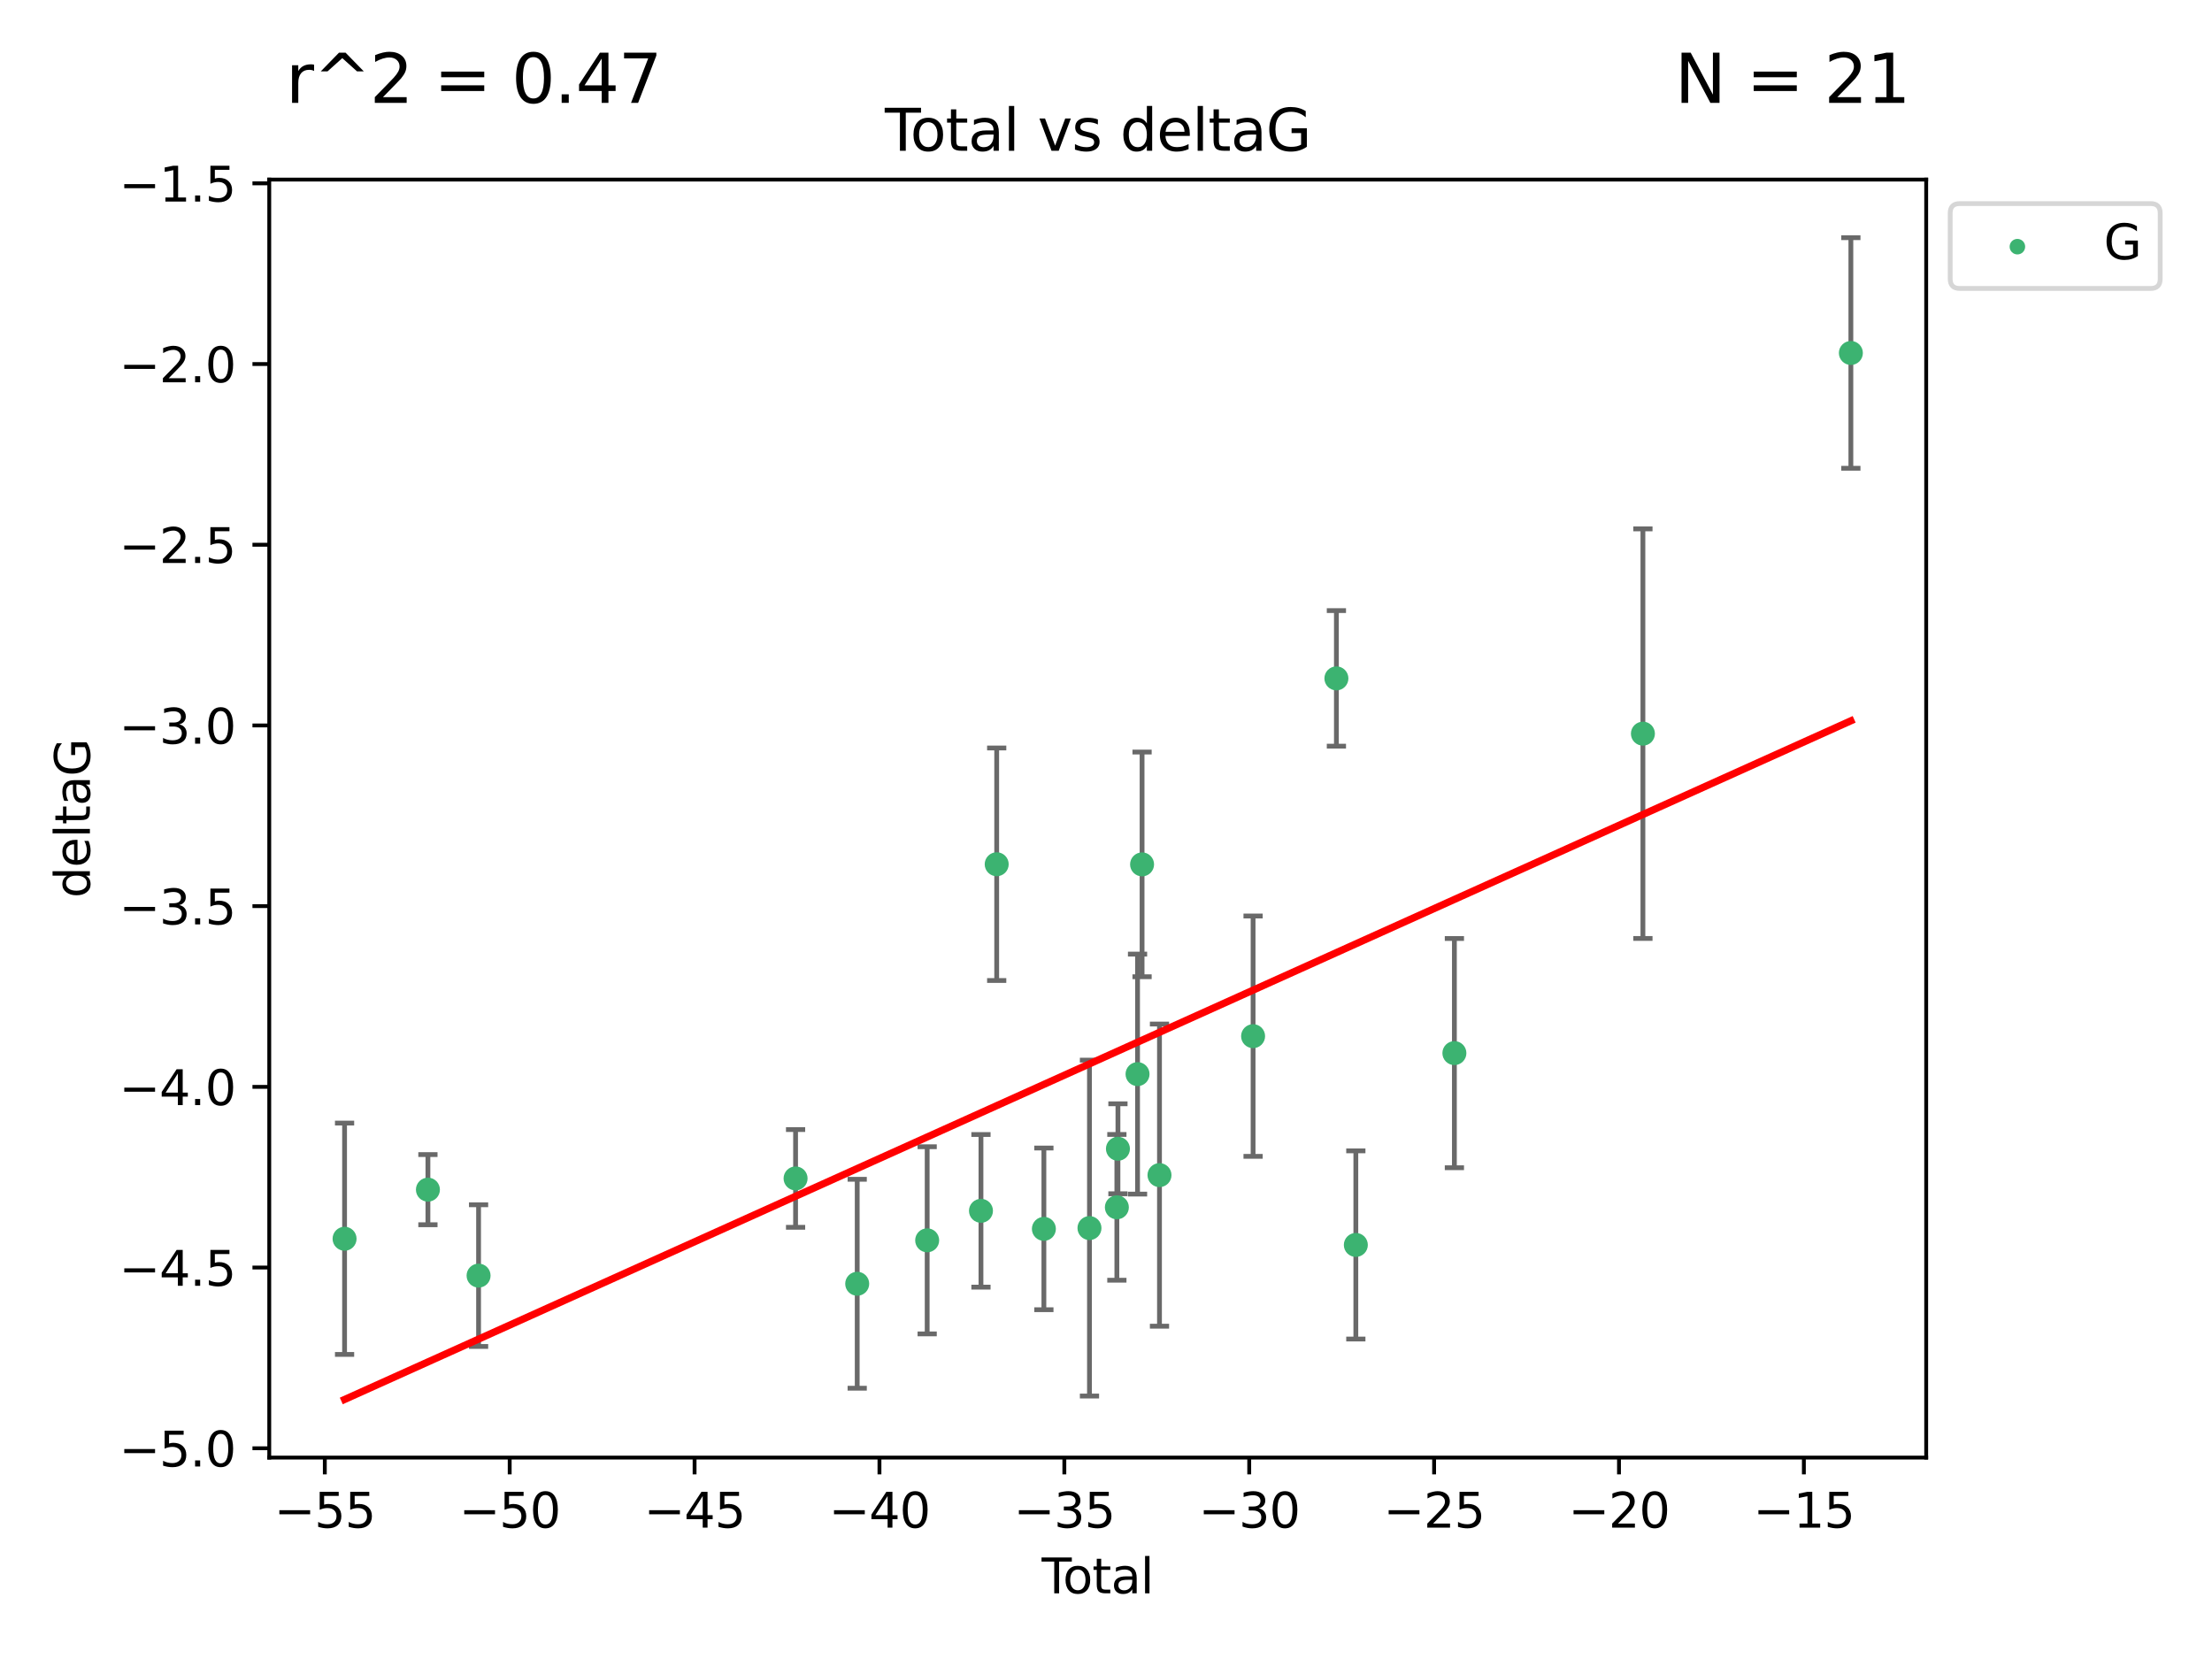 <?xml version="1.0" encoding="utf-8" standalone="no"?>
<!DOCTYPE svg PUBLIC "-//W3C//DTD SVG 1.1//EN"
  "http://www.w3.org/Graphics/SVG/1.1/DTD/svg11.dtd">
<svg xmlns:xlink="http://www.w3.org/1999/xlink" width="460.8pt" height="345.6pt" viewBox="0 0 460.8 345.6" xmlns="http://www.w3.org/2000/svg" version="1.1">
 <defs>
  <style type="text/css">*{stroke-linejoin: round; stroke-linecap: butt}</style>
 </defs>
 <g id="figure_1">
  <g id="patch_1">
   <path d="M 0 345.6 
L 460.8 345.6 
L 460.8 0 
L 0 0 
z
" style="fill: #ffffff"/>
  </g>
  <g id="axes_1">
   <g id="patch_2">
    <path d="M 56.09 303.64 
L 401.26 303.64 
L 401.26 37.411 
L 56.09 37.411 
z
" style="fill: #ffffff"/>
   </g>
   <g id="PathCollection_1">
    <defs>
     <path id="mf455febf4e" d="M 0 1.118 
C 0.297 1.118 0.581 1 0.791 0.791 
C 1 0.581 1.118 0.297 1.118 0 
C 1.118 -0.297 1 -0.581 0.791 -0.791 
C 0.581 -1 0.297 -1.118 0 -1.118 
C -0.297 -1.118 -0.581 -1 -0.791 -0.791 
C -1 -0.581 -1.118 -0.297 -1.118 0 
C -1.118 0.297 -1 0.581 -0.791 0.791 
C -0.581 1 -0.297 1.118 0 1.118 
z
" style="stroke: #3cb371"/>
    </defs>
    <g clip-path="url(#pc4fed87b8f)">
     <use xlink:href="#mf455febf4e" x="71.78" y="258.054" style="fill: #3cb371; stroke: #3cb371"/>
     <use xlink:href="#mf455febf4e" x="89.143" y="247.828" style="fill: #3cb371; stroke: #3cb371"/>
     <use xlink:href="#mf455febf4e" x="99.696" y="265.733" style="fill: #3cb371; stroke: #3cb371"/>
     <use xlink:href="#mf455febf4e" x="165.734" y="245.488" style="fill: #3cb371; stroke: #3cb371"/>
     <use xlink:href="#mf455febf4e" x="178.572" y="267.431" style="fill: #3cb371; stroke: #3cb371"/>
     <use xlink:href="#mf455febf4e" x="193.147" y="258.382" style="fill: #3cb371; stroke: #3cb371"/>
     <use xlink:href="#mf455febf4e" x="204.353" y="252.236" style="fill: #3cb371; stroke: #3cb371"/>
     <use xlink:href="#mf455febf4e" x="207.63" y="180.038" style="fill: #3cb371; stroke: #3cb371"/>
     <use xlink:href="#mf455febf4e" x="217.46" y="255.996" style="fill: #3cb371; stroke: #3cb371"/>
     <use xlink:href="#mf455febf4e" x="226.957" y="255.83" style="fill: #3cb371; stroke: #3cb371"/>
     <use xlink:href="#mf455febf4e" x="232.664" y="251.507" style="fill: #3cb371; stroke: #3cb371"/>
     <use xlink:href="#mf455febf4e" x="232.887" y="239.311" style="fill: #3cb371; stroke: #3cb371"/>
     <use xlink:href="#mf455febf4e" x="236.971" y="223.758" style="fill: #3cb371; stroke: #3cb371"/>
     <use xlink:href="#mf455febf4e" x="237.914" y="180.067" style="fill: #3cb371; stroke: #3cb371"/>
     <use xlink:href="#mf455febf4e" x="241.543" y="244.798" style="fill: #3cb371; stroke: #3cb371"/>
     <use xlink:href="#mf455febf4e" x="261.041" y="215.853" style="fill: #3cb371; stroke: #3cb371"/>
     <use xlink:href="#mf455febf4e" x="278.397" y="141.32" style="fill: #3cb371; stroke: #3cb371"/>
     <use xlink:href="#mf455febf4e" x="282.445" y="259.343" style="fill: #3cb371; stroke: #3cb371"/>
     <use xlink:href="#mf455febf4e" x="302.977" y="219.382" style="fill: #3cb371; stroke: #3cb371"/>
     <use xlink:href="#mf455febf4e" x="342.249" y="152.833" style="fill: #3cb371; stroke: #3cb371"/>
     <use xlink:href="#mf455febf4e" x="385.57" y="73.532" style="fill: #3cb371; stroke: #3cb371"/>
    </g>
   </g>
   <g id="matplotlib.axis_1">
    <g id="xtick_1">
     <g id="line2d_1">
      <defs>
       <path id="m2af89315a9" d="M 0 0 
L 0 3.5 
" style="stroke: #000000; stroke-width: 0.8"/>
      </defs>
      <g>
       <use xlink:href="#m2af89315a9" x="67.664" y="303.64" style="stroke: #000000; stroke-width: 0.8"/>
      </g>
     </g>
     <g id="text_1">
      <!-- −55 -->
      <g transform="translate(57.112 318.238)scale(0.1 -0.1)">
       <defs>
        <path id="DejaVuSans-2212" d="M 678 2272 
L 4684 2272 
L 4684 1741 
L 678 1741 
L 678 2272 
z
" transform="scale(0.016)"/>
        <path id="DejaVuSans-35" d="M 691 4666 
L 3169 4666 
L 3169 4134 
L 1269 4134 
L 1269 2991 
Q 1406 3038 1543 3061 
Q 1681 3084 1819 3084 
Q 2600 3084 3056 2656 
Q 3513 2228 3513 1497 
Q 3513 744 3044 326 
Q 2575 -91 1722 -91 
Q 1428 -91 1123 -41 
Q 819 9 494 109 
L 494 744 
Q 775 591 1075 516 
Q 1375 441 1709 441 
Q 2250 441 2565 725 
Q 2881 1009 2881 1497 
Q 2881 1984 2565 2268 
Q 2250 2553 1709 2553 
Q 1456 2553 1204 2497 
Q 953 2441 691 2322 
L 691 4666 
z
" transform="scale(0.016)"/>
       </defs>
       <use xlink:href="#DejaVuSans-2212"/>
       <use xlink:href="#DejaVuSans-35" x="83.789"/>
       <use xlink:href="#DejaVuSans-35" x="147.412"/>
      </g>
     </g>
    </g>
    <g id="xtick_2">
     <g id="line2d_2">
      <g>
       <use xlink:href="#m2af89315a9" x="106.178" y="303.64" style="stroke: #000000; stroke-width: 0.8"/>
      </g>
     </g>
     <g id="text_2">
      <!-- −50 -->
      <g transform="translate(95.626 318.238)scale(0.1 -0.1)">
       <defs>
        <path id="DejaVuSans-30" d="M 2034 4250 
Q 1547 4250 1301 3770 
Q 1056 3291 1056 2328 
Q 1056 1369 1301 889 
Q 1547 409 2034 409 
Q 2525 409 2770 889 
Q 3016 1369 3016 2328 
Q 3016 3291 2770 3770 
Q 2525 4250 2034 4250 
z
M 2034 4750 
Q 2819 4750 3233 4129 
Q 3647 3509 3647 2328 
Q 3647 1150 3233 529 
Q 2819 -91 2034 -91 
Q 1250 -91 836 529 
Q 422 1150 422 2328 
Q 422 3509 836 4129 
Q 1250 4750 2034 4750 
z
" transform="scale(0.016)"/>
       </defs>
       <use xlink:href="#DejaVuSans-2212"/>
       <use xlink:href="#DejaVuSans-35" x="83.789"/>
       <use xlink:href="#DejaVuSans-30" x="147.412"/>
      </g>
     </g>
    </g>
    <g id="xtick_3">
     <g id="line2d_3">
      <g>
       <use xlink:href="#m2af89315a9" x="144.693" y="303.64" style="stroke: #000000; stroke-width: 0.8"/>
      </g>
     </g>
     <g id="text_3">
      <!-- −45 -->
      <g transform="translate(134.14 318.238)scale(0.1 -0.1)">
       <defs>
        <path id="DejaVuSans-34" d="M 2419 4116 
L 825 1625 
L 2419 1625 
L 2419 4116 
z
M 2253 4666 
L 3047 4666 
L 3047 1625 
L 3713 1625 
L 3713 1100 
L 3047 1100 
L 3047 0 
L 2419 0 
L 2419 1100 
L 313 1100 
L 313 1709 
L 2253 4666 
z
" transform="scale(0.016)"/>
       </defs>
       <use xlink:href="#DejaVuSans-2212"/>
       <use xlink:href="#DejaVuSans-34" x="83.789"/>
       <use xlink:href="#DejaVuSans-35" x="147.412"/>
      </g>
     </g>
    </g>
    <g id="xtick_4">
     <g id="line2d_4">
      <g>
       <use xlink:href="#m2af89315a9" x="183.207" y="303.64" style="stroke: #000000; stroke-width: 0.8"/>
      </g>
     </g>
     <g id="text_4">
      <!-- −40 -->
      <g transform="translate(172.655 318.238)scale(0.1 -0.1)">
       <use xlink:href="#DejaVuSans-2212"/>
       <use xlink:href="#DejaVuSans-34" x="83.789"/>
       <use xlink:href="#DejaVuSans-30" x="147.412"/>
      </g>
     </g>
    </g>
    <g id="xtick_5">
     <g id="line2d_5">
      <g>
       <use xlink:href="#m2af89315a9" x="221.722" y="303.64" style="stroke: #000000; stroke-width: 0.8"/>
      </g>
     </g>
     <g id="text_5">
      <!-- −35 -->
      <g transform="translate(211.169 318.238)scale(0.1 -0.1)">
       <defs>
        <path id="DejaVuSans-33" d="M 2597 2516 
Q 3050 2419 3304 2112 
Q 3559 1806 3559 1356 
Q 3559 666 3084 287 
Q 2609 -91 1734 -91 
Q 1441 -91 1130 -33 
Q 819 25 488 141 
L 488 750 
Q 750 597 1062 519 
Q 1375 441 1716 441 
Q 2309 441 2620 675 
Q 2931 909 2931 1356 
Q 2931 1769 2642 2001 
Q 2353 2234 1838 2234 
L 1294 2234 
L 1294 2753 
L 1863 2753 
Q 2328 2753 2575 2939 
Q 2822 3125 2822 3475 
Q 2822 3834 2567 4026 
Q 2313 4219 1838 4219 
Q 1578 4219 1281 4162 
Q 984 4106 628 3988 
L 628 4550 
Q 988 4650 1302 4700 
Q 1616 4750 1894 4750 
Q 2613 4750 3031 4423 
Q 3450 4097 3450 3541 
Q 3450 3153 3228 2886 
Q 3006 2619 2597 2516 
z
" transform="scale(0.016)"/>
       </defs>
       <use xlink:href="#DejaVuSans-2212"/>
       <use xlink:href="#DejaVuSans-33" x="83.789"/>
       <use xlink:href="#DejaVuSans-35" x="147.412"/>
      </g>
     </g>
    </g>
    <g id="xtick_6">
     <g id="line2d_6">
      <g>
       <use xlink:href="#m2af89315a9" x="260.236" y="303.64" style="stroke: #000000; stroke-width: 0.8"/>
      </g>
     </g>
     <g id="text_6">
      <!-- −30 -->
      <g transform="translate(249.684 318.238)scale(0.1 -0.1)">
       <use xlink:href="#DejaVuSans-2212"/>
       <use xlink:href="#DejaVuSans-33" x="83.789"/>
       <use xlink:href="#DejaVuSans-30" x="147.412"/>
      </g>
     </g>
    </g>
    <g id="xtick_7">
     <g id="line2d_7">
      <g>
       <use xlink:href="#m2af89315a9" x="298.75" y="303.64" style="stroke: #000000; stroke-width: 0.8"/>
      </g>
     </g>
     <g id="text_7">
      <!-- −25 -->
      <g transform="translate(288.198 318.238)scale(0.1 -0.1)">
       <defs>
        <path id="DejaVuSans-32" d="M 1228 531 
L 3431 531 
L 3431 0 
L 469 0 
L 469 531 
Q 828 903 1448 1529 
Q 2069 2156 2228 2338 
Q 2531 2678 2651 2914 
Q 2772 3150 2772 3378 
Q 2772 3750 2511 3984 
Q 2250 4219 1831 4219 
Q 1534 4219 1204 4116 
Q 875 4013 500 3803 
L 500 4441 
Q 881 4594 1212 4672 
Q 1544 4750 1819 4750 
Q 2544 4750 2975 4387 
Q 3406 4025 3406 3419 
Q 3406 3131 3298 2873 
Q 3191 2616 2906 2266 
Q 2828 2175 2409 1742 
Q 1991 1309 1228 531 
z
" transform="scale(0.016)"/>
       </defs>
       <use xlink:href="#DejaVuSans-2212"/>
       <use xlink:href="#DejaVuSans-32" x="83.789"/>
       <use xlink:href="#DejaVuSans-35" x="147.412"/>
      </g>
     </g>
    </g>
    <g id="xtick_8">
     <g id="line2d_8">
      <g>
       <use xlink:href="#m2af89315a9" x="337.265" y="303.64" style="stroke: #000000; stroke-width: 0.8"/>
      </g>
     </g>
     <g id="text_8">
      <!-- −20 -->
      <g transform="translate(326.713 318.238)scale(0.1 -0.1)">
       <use xlink:href="#DejaVuSans-2212"/>
       <use xlink:href="#DejaVuSans-32" x="83.789"/>
       <use xlink:href="#DejaVuSans-30" x="147.412"/>
      </g>
     </g>
    </g>
    <g id="xtick_9">
     <g id="line2d_9">
      <g>
       <use xlink:href="#m2af89315a9" x="375.779" y="303.64" style="stroke: #000000; stroke-width: 0.8"/>
      </g>
     </g>
     <g id="text_9">
      <!-- −15 -->
      <g transform="translate(365.227 318.238)scale(0.1 -0.1)">
       <defs>
        <path id="DejaVuSans-31" d="M 794 531 
L 1825 531 
L 1825 4091 
L 703 3866 
L 703 4441 
L 1819 4666 
L 2450 4666 
L 2450 531 
L 3481 531 
L 3481 0 
L 794 0 
L 794 531 
z
" transform="scale(0.016)"/>
       </defs>
       <use xlink:href="#DejaVuSans-2212"/>
       <use xlink:href="#DejaVuSans-31" x="83.789"/>
       <use xlink:href="#DejaVuSans-35" x="147.412"/>
      </g>
     </g>
    </g>
    <g id="text_10">
     <!-- Total -->
     <g transform="translate(216.998 331.917)scale(0.1 -0.1)">
      <defs>
       <path id="DejaVuSans-54" d="M -19 4666 
L 3928 4666 
L 3928 4134 
L 2272 4134 
L 2272 0 
L 1638 0 
L 1638 4134 
L -19 4134 
L -19 4666 
z
" transform="scale(0.016)"/>
       <path id="DejaVuSans-6f" d="M 1959 3097 
Q 1497 3097 1228 2736 
Q 959 2375 959 1747 
Q 959 1119 1226 758 
Q 1494 397 1959 397 
Q 2419 397 2687 759 
Q 2956 1122 2956 1747 
Q 2956 2369 2687 2733 
Q 2419 3097 1959 3097 
z
M 1959 3584 
Q 2709 3584 3137 3096 
Q 3566 2609 3566 1747 
Q 3566 888 3137 398 
Q 2709 -91 1959 -91 
Q 1206 -91 779 398 
Q 353 888 353 1747 
Q 353 2609 779 3096 
Q 1206 3584 1959 3584 
z
" transform="scale(0.016)"/>
       <path id="DejaVuSans-74" d="M 1172 4494 
L 1172 3500 
L 2356 3500 
L 2356 3053 
L 1172 3053 
L 1172 1153 
Q 1172 725 1289 603 
Q 1406 481 1766 481 
L 2356 481 
L 2356 0 
L 1766 0 
Q 1100 0 847 248 
Q 594 497 594 1153 
L 594 3053 
L 172 3053 
L 172 3500 
L 594 3500 
L 594 4494 
L 1172 4494 
z
" transform="scale(0.016)"/>
       <path id="DejaVuSans-61" d="M 2194 1759 
Q 1497 1759 1228 1600 
Q 959 1441 959 1056 
Q 959 750 1161 570 
Q 1363 391 1709 391 
Q 2188 391 2477 730 
Q 2766 1069 2766 1631 
L 2766 1759 
L 2194 1759 
z
M 3341 1997 
L 3341 0 
L 2766 0 
L 2766 531 
Q 2569 213 2275 61 
Q 1981 -91 1556 -91 
Q 1019 -91 701 211 
Q 384 513 384 1019 
Q 384 1609 779 1909 
Q 1175 2209 1959 2209 
L 2766 2209 
L 2766 2266 
Q 2766 2663 2505 2880 
Q 2244 3097 1772 3097 
Q 1472 3097 1187 3025 
Q 903 2953 641 2809 
L 641 3341 
Q 956 3463 1253 3523 
Q 1550 3584 1831 3584 
Q 2591 3584 2966 3190 
Q 3341 2797 3341 1997 
z
" transform="scale(0.016)"/>
       <path id="DejaVuSans-6c" d="M 603 4863 
L 1178 4863 
L 1178 0 
L 603 0 
L 603 4863 
z
" transform="scale(0.016)"/>
      </defs>
      <use xlink:href="#DejaVuSans-54"/>
      <use xlink:href="#DejaVuSans-6f" x="44.084"/>
      <use xlink:href="#DejaVuSans-74" x="105.266"/>
      <use xlink:href="#DejaVuSans-61" x="144.475"/>
      <use xlink:href="#DejaVuSans-6c" x="205.754"/>
     </g>
    </g>
   </g>
   <g id="matplotlib.axis_2">
    <g id="ytick_1">
     <g id="line2d_10">
      <defs>
       <path id="md9135a8008" d="M 0 0 
L -3.5 0 
" style="stroke: #000000; stroke-width: 0.8"/>
      </defs>
      <g>
       <use xlink:href="#md9135a8008" x="56.09" y="301.699" style="stroke: #000000; stroke-width: 0.8"/>
      </g>
     </g>
     <g id="text_11">
      <!-- −5.0 -->
      <g transform="translate(24.807 305.498)scale(0.1 -0.1)">
       <defs>
        <path id="DejaVuSans-2e" d="M 684 794 
L 1344 794 
L 1344 0 
L 684 0 
L 684 794 
z
" transform="scale(0.016)"/>
       </defs>
       <use xlink:href="#DejaVuSans-2212"/>
       <use xlink:href="#DejaVuSans-35" x="83.789"/>
       <use xlink:href="#DejaVuSans-2e" x="147.412"/>
       <use xlink:href="#DejaVuSans-30" x="179.199"/>
      </g>
     </g>
    </g>
    <g id="ytick_2">
     <g id="line2d_11">
      <g>
       <use xlink:href="#md9135a8008" x="56.09" y="264.055" style="stroke: #000000; stroke-width: 0.8"/>
      </g>
     </g>
     <g id="text_12">
      <!-- −4.5 -->
      <g transform="translate(24.807 267.854)scale(0.1 -0.1)">
       <use xlink:href="#DejaVuSans-2212"/>
       <use xlink:href="#DejaVuSans-34" x="83.789"/>
       <use xlink:href="#DejaVuSans-2e" x="147.412"/>
       <use xlink:href="#DejaVuSans-35" x="179.199"/>
      </g>
     </g>
    </g>
    <g id="ytick_3">
     <g id="line2d_12">
      <g>
       <use xlink:href="#md9135a8008" x="56.09" y="226.411" style="stroke: #000000; stroke-width: 0.8"/>
      </g>
     </g>
     <g id="text_13">
      <!-- −4.0 -->
      <g transform="translate(24.807 230.211)scale(0.1 -0.1)">
       <use xlink:href="#DejaVuSans-2212"/>
       <use xlink:href="#DejaVuSans-34" x="83.789"/>
       <use xlink:href="#DejaVuSans-2e" x="147.412"/>
       <use xlink:href="#DejaVuSans-30" x="179.199"/>
      </g>
     </g>
    </g>
    <g id="ytick_4">
     <g id="line2d_13">
      <g>
       <use xlink:href="#md9135a8008" x="56.09" y="188.767" style="stroke: #000000; stroke-width: 0.8"/>
      </g>
     </g>
     <g id="text_14">
      <!-- −3.5 -->
      <g transform="translate(24.807 192.567)scale(0.1 -0.1)">
       <use xlink:href="#DejaVuSans-2212"/>
       <use xlink:href="#DejaVuSans-33" x="83.789"/>
       <use xlink:href="#DejaVuSans-2e" x="147.412"/>
       <use xlink:href="#DejaVuSans-35" x="179.199"/>
      </g>
     </g>
    </g>
    <g id="ytick_5">
     <g id="line2d_14">
      <g>
       <use xlink:href="#md9135a8008" x="56.09" y="151.124" style="stroke: #000000; stroke-width: 0.8"/>
      </g>
     </g>
     <g id="text_15">
      <!-- −3.0 -->
      <g transform="translate(24.807 154.923)scale(0.1 -0.1)">
       <use xlink:href="#DejaVuSans-2212"/>
       <use xlink:href="#DejaVuSans-33" x="83.789"/>
       <use xlink:href="#DejaVuSans-2e" x="147.412"/>
       <use xlink:href="#DejaVuSans-30" x="179.199"/>
      </g>
     </g>
    </g>
    <g id="ytick_6">
     <g id="line2d_15">
      <g>
       <use xlink:href="#md9135a8008" x="56.09" y="113.48" style="stroke: #000000; stroke-width: 0.8"/>
      </g>
     </g>
     <g id="text_16">
      <!-- −2.5 -->
      <g transform="translate(24.807 117.279)scale(0.1 -0.1)">
       <use xlink:href="#DejaVuSans-2212"/>
       <use xlink:href="#DejaVuSans-32" x="83.789"/>
       <use xlink:href="#DejaVuSans-2e" x="147.412"/>
       <use xlink:href="#DejaVuSans-35" x="179.199"/>
      </g>
     </g>
    </g>
    <g id="ytick_7">
     <g id="line2d_16">
      <g>
       <use xlink:href="#md9135a8008" x="56.09" y="75.836" style="stroke: #000000; stroke-width: 0.8"/>
      </g>
     </g>
     <g id="text_17">
      <!-- −2.0 -->
      <g transform="translate(24.807 79.635)scale(0.1 -0.1)">
       <use xlink:href="#DejaVuSans-2212"/>
       <use xlink:href="#DejaVuSans-32" x="83.789"/>
       <use xlink:href="#DejaVuSans-2e" x="147.412"/>
       <use xlink:href="#DejaVuSans-30" x="179.199"/>
      </g>
     </g>
    </g>
    <g id="ytick_8">
     <g id="line2d_17">
      <g>
       <use xlink:href="#md9135a8008" x="56.09" y="38.192" style="stroke: #000000; stroke-width: 0.8"/>
      </g>
     </g>
     <g id="text_18">
      <!-- −1.5 -->
      <g transform="translate(24.807 41.991)scale(0.1 -0.1)">
       <use xlink:href="#DejaVuSans-2212"/>
       <use xlink:href="#DejaVuSans-31" x="83.789"/>
       <use xlink:href="#DejaVuSans-2e" x="147.412"/>
       <use xlink:href="#DejaVuSans-35" x="179.199"/>
      </g>
     </g>
    </g>
    <g id="text_19">
     <!-- deltaG -->
     <g transform="translate(18.727 187.064)rotate(-90)scale(0.1 -0.1)">
      <defs>
       <path id="DejaVuSans-64" d="M 2906 2969 
L 2906 4863 
L 3481 4863 
L 3481 0 
L 2906 0 
L 2906 525 
Q 2725 213 2448 61 
Q 2172 -91 1784 -91 
Q 1150 -91 751 415 
Q 353 922 353 1747 
Q 353 2572 751 3078 
Q 1150 3584 1784 3584 
Q 2172 3584 2448 3432 
Q 2725 3281 2906 2969 
z
M 947 1747 
Q 947 1113 1208 752 
Q 1469 391 1925 391 
Q 2381 391 2643 752 
Q 2906 1113 2906 1747 
Q 2906 2381 2643 2742 
Q 2381 3103 1925 3103 
Q 1469 3103 1208 2742 
Q 947 2381 947 1747 
z
" transform="scale(0.016)"/>
       <path id="DejaVuSans-65" d="M 3597 1894 
L 3597 1613 
L 953 1613 
Q 991 1019 1311 708 
Q 1631 397 2203 397 
Q 2534 397 2845 478 
Q 3156 559 3463 722 
L 3463 178 
Q 3153 47 2828 -22 
Q 2503 -91 2169 -91 
Q 1331 -91 842 396 
Q 353 884 353 1716 
Q 353 2575 817 3079 
Q 1281 3584 2069 3584 
Q 2775 3584 3186 3129 
Q 3597 2675 3597 1894 
z
M 3022 2063 
Q 3016 2534 2758 2815 
Q 2500 3097 2075 3097 
Q 1594 3097 1305 2825 
Q 1016 2553 972 2059 
L 3022 2063 
z
" transform="scale(0.016)"/>
       <path id="DejaVuSans-47" d="M 3809 666 
L 3809 1919 
L 2778 1919 
L 2778 2438 
L 4434 2438 
L 4434 434 
Q 4069 175 3628 42 
Q 3188 -91 2688 -91 
Q 1594 -91 976 548 
Q 359 1188 359 2328 
Q 359 3472 976 4111 
Q 1594 4750 2688 4750 
Q 3144 4750 3555 4637 
Q 3966 4525 4313 4306 
L 4313 3634 
Q 3963 3931 3569 4081 
Q 3175 4231 2741 4231 
Q 1884 4231 1454 3753 
Q 1025 3275 1025 2328 
Q 1025 1384 1454 906 
Q 1884 428 2741 428 
Q 3075 428 3337 486 
Q 3600 544 3809 666 
z
" transform="scale(0.016)"/>
      </defs>
      <use xlink:href="#DejaVuSans-64"/>
      <use xlink:href="#DejaVuSans-65" x="63.477"/>
      <use xlink:href="#DejaVuSans-6c" x="125"/>
      <use xlink:href="#DejaVuSans-74" x="152.783"/>
      <use xlink:href="#DejaVuSans-61" x="191.992"/>
      <use xlink:href="#DejaVuSans-47" x="253.271"/>
     </g>
    </g>
   </g>
   <g id="LineCollection_1">
    <path d="M 71.78 282.149 
L 71.78 233.96 
" clip-path="url(#pc4fed87b8f)" style="fill: none; stroke: #696969"/>
    <path d="M 89.143 255.135 
L 89.143 240.521 
" clip-path="url(#pc4fed87b8f)" style="fill: none; stroke: #696969"/>
    <path d="M 99.696 280.493 
L 99.696 250.973 
" clip-path="url(#pc4fed87b8f)" style="fill: none; stroke: #696969"/>
    <path d="M 165.734 255.67 
L 165.734 235.306 
" clip-path="url(#pc4fed87b8f)" style="fill: none; stroke: #696969"/>
    <path d="M 178.572 289.191 
L 178.572 245.672 
" clip-path="url(#pc4fed87b8f)" style="fill: none; stroke: #696969"/>
    <path d="M 193.147 277.876 
L 193.147 238.888 
" clip-path="url(#pc4fed87b8f)" style="fill: none; stroke: #696969"/>
    <path d="M 204.353 268.136 
L 204.353 236.337 
" clip-path="url(#pc4fed87b8f)" style="fill: none; stroke: #696969"/>
    <path d="M 207.63 204.255 
L 207.63 155.82 
" clip-path="url(#pc4fed87b8f)" style="fill: none; stroke: #696969"/>
    <path d="M 217.46 272.834 
L 217.46 239.159 
" clip-path="url(#pc4fed87b8f)" style="fill: none; stroke: #696969"/>
    <path d="M 226.957 290.818 
L 226.957 220.843 
" clip-path="url(#pc4fed87b8f)" style="fill: none; stroke: #696969"/>
    <path d="M 232.664 266.689 
L 232.664 236.326 
" clip-path="url(#pc4fed87b8f)" style="fill: none; stroke: #696969"/>
    <path d="M 232.887 248.685 
L 232.887 229.937 
" clip-path="url(#pc4fed87b8f)" style="fill: none; stroke: #696969"/>
    <path d="M 236.971 248.756 
L 236.971 198.759 
" clip-path="url(#pc4fed87b8f)" style="fill: none; stroke: #696969"/>
    <path d="M 237.914 203.471 
L 237.914 156.663 
" clip-path="url(#pc4fed87b8f)" style="fill: none; stroke: #696969"/>
    <path d="M 241.543 276.271 
L 241.543 213.326 
" clip-path="url(#pc4fed87b8f)" style="fill: none; stroke: #696969"/>
    <path d="M 261.041 240.885 
L 261.041 190.821 
" clip-path="url(#pc4fed87b8f)" style="fill: none; stroke: #696969"/>
    <path d="M 278.397 155.441 
L 278.397 127.198 
" clip-path="url(#pc4fed87b8f)" style="fill: none; stroke: #696969"/>
    <path d="M 282.445 278.941 
L 282.445 239.745 
" clip-path="url(#pc4fed87b8f)" style="fill: none; stroke: #696969"/>
    <path d="M 302.977 243.257 
L 302.977 195.508 
" clip-path="url(#pc4fed87b8f)" style="fill: none; stroke: #696969"/>
    <path d="M 342.249 195.493 
L 342.249 110.173 
" clip-path="url(#pc4fed87b8f)" style="fill: none; stroke: #696969"/>
    <path d="M 385.57 97.551 
L 385.57 49.513 
" clip-path="url(#pc4fed87b8f)" style="fill: none; stroke: #696969"/>
   </g>
   <g id="line2d_18">
    <defs>
     <path id="mec7d475ce9" d="M 2 0 
L -2 -0 
" style="stroke: #696969"/>
    </defs>
    <g clip-path="url(#pc4fed87b8f)">
     <use xlink:href="#mec7d475ce9" x="71.78" y="282.149" style="fill: #696969; stroke: #696969"/>
     <use xlink:href="#mec7d475ce9" x="89.143" y="255.135" style="fill: #696969; stroke: #696969"/>
     <use xlink:href="#mec7d475ce9" x="99.696" y="280.493" style="fill: #696969; stroke: #696969"/>
     <use xlink:href="#mec7d475ce9" x="165.734" y="255.67" style="fill: #696969; stroke: #696969"/>
     <use xlink:href="#mec7d475ce9" x="178.572" y="289.191" style="fill: #696969; stroke: #696969"/>
     <use xlink:href="#mec7d475ce9" x="193.147" y="277.876" style="fill: #696969; stroke: #696969"/>
     <use xlink:href="#mec7d475ce9" x="204.353" y="268.136" style="fill: #696969; stroke: #696969"/>
     <use xlink:href="#mec7d475ce9" x="207.63" y="204.255" style="fill: #696969; stroke: #696969"/>
     <use xlink:href="#mec7d475ce9" x="217.46" y="272.834" style="fill: #696969; stroke: #696969"/>
     <use xlink:href="#mec7d475ce9" x="226.957" y="290.818" style="fill: #696969; stroke: #696969"/>
     <use xlink:href="#mec7d475ce9" x="232.664" y="266.689" style="fill: #696969; stroke: #696969"/>
     <use xlink:href="#mec7d475ce9" x="232.887" y="248.685" style="fill: #696969; stroke: #696969"/>
     <use xlink:href="#mec7d475ce9" x="236.971" y="248.756" style="fill: #696969; stroke: #696969"/>
     <use xlink:href="#mec7d475ce9" x="237.914" y="203.471" style="fill: #696969; stroke: #696969"/>
     <use xlink:href="#mec7d475ce9" x="241.543" y="276.271" style="fill: #696969; stroke: #696969"/>
     <use xlink:href="#mec7d475ce9" x="261.041" y="240.885" style="fill: #696969; stroke: #696969"/>
     <use xlink:href="#mec7d475ce9" x="278.397" y="155.441" style="fill: #696969; stroke: #696969"/>
     <use xlink:href="#mec7d475ce9" x="282.445" y="278.941" style="fill: #696969; stroke: #696969"/>
     <use xlink:href="#mec7d475ce9" x="302.977" y="243.257" style="fill: #696969; stroke: #696969"/>
     <use xlink:href="#mec7d475ce9" x="342.249" y="195.493" style="fill: #696969; stroke: #696969"/>
     <use xlink:href="#mec7d475ce9" x="385.57" y="97.551" style="fill: #696969; stroke: #696969"/>
    </g>
   </g>
   <g id="line2d_19">
    <g clip-path="url(#pc4fed87b8f)">
     <use xlink:href="#mec7d475ce9" x="71.78" y="233.96" style="fill: #696969; stroke: #696969"/>
     <use xlink:href="#mec7d475ce9" x="89.143" y="240.521" style="fill: #696969; stroke: #696969"/>
     <use xlink:href="#mec7d475ce9" x="99.696" y="250.973" style="fill: #696969; stroke: #696969"/>
     <use xlink:href="#mec7d475ce9" x="165.734" y="235.306" style="fill: #696969; stroke: #696969"/>
     <use xlink:href="#mec7d475ce9" x="178.572" y="245.672" style="fill: #696969; stroke: #696969"/>
     <use xlink:href="#mec7d475ce9" x="193.147" y="238.888" style="fill: #696969; stroke: #696969"/>
     <use xlink:href="#mec7d475ce9" x="204.353" y="236.337" style="fill: #696969; stroke: #696969"/>
     <use xlink:href="#mec7d475ce9" x="207.63" y="155.82" style="fill: #696969; stroke: #696969"/>
     <use xlink:href="#mec7d475ce9" x="217.46" y="239.159" style="fill: #696969; stroke: #696969"/>
     <use xlink:href="#mec7d475ce9" x="226.957" y="220.843" style="fill: #696969; stroke: #696969"/>
     <use xlink:href="#mec7d475ce9" x="232.664" y="236.326" style="fill: #696969; stroke: #696969"/>
     <use xlink:href="#mec7d475ce9" x="232.887" y="229.937" style="fill: #696969; stroke: #696969"/>
     <use xlink:href="#mec7d475ce9" x="236.971" y="198.759" style="fill: #696969; stroke: #696969"/>
     <use xlink:href="#mec7d475ce9" x="237.914" y="156.663" style="fill: #696969; stroke: #696969"/>
     <use xlink:href="#mec7d475ce9" x="241.543" y="213.326" style="fill: #696969; stroke: #696969"/>
     <use xlink:href="#mec7d475ce9" x="261.041" y="190.821" style="fill: #696969; stroke: #696969"/>
     <use xlink:href="#mec7d475ce9" x="278.397" y="127.198" style="fill: #696969; stroke: #696969"/>
     <use xlink:href="#mec7d475ce9" x="282.445" y="239.745" style="fill: #696969; stroke: #696969"/>
     <use xlink:href="#mec7d475ce9" x="302.977" y="195.508" style="fill: #696969; stroke: #696969"/>
     <use xlink:href="#mec7d475ce9" x="342.249" y="110.173" style="fill: #696969; stroke: #696969"/>
     <use xlink:href="#mec7d475ce9" x="385.57" y="49.513" style="fill: #696969; stroke: #696969"/>
    </g>
   </g>
   <g id="line2d_20">
    <path d="M 71.78 291.539 
L 89.143 283.715 
L 99.696 278.961 
L 165.734 249.206 
L 178.572 243.422 
L 193.147 236.855 
L 204.353 231.806 
L 207.63 230.329 
L 217.46 225.9 
L 226.957 221.621 
L 232.664 219.05 
L 232.887 218.949 
L 236.971 217.109 
L 237.914 216.684 
L 241.543 215.049 
L 261.041 206.264 
L 278.397 198.444 
L 282.445 196.62 
L 302.977 187.369 
L 342.249 169.675 
L 385.57 150.155 
" clip-path="url(#pc4fed87b8f)" style="fill: none; stroke: #ff0000; stroke-width: 1.5; stroke-linecap: square"/>
   </g>
   <g id="line2d_21">
    <defs>
     <path id="m9dc4ed9502" d="M 0 2 
C 0.53 2 1.039 1.789 1.414 1.414 
C 1.789 1.039 2 0.53 2 0 
C 2 -0.53 1.789 -1.039 1.414 -1.414 
C 1.039 -1.789 0.53 -2 0 -2 
C -0.53 -2 -1.039 -1.789 -1.414 -1.414 
C -1.789 -1.039 -2 -0.53 -2 0 
C -2 0.53 -1.789 1.039 -1.414 1.414 
C -1.039 1.789 -0.53 2 0 2 
z
" style="stroke: #3cb371"/>
    </defs>
    <g clip-path="url(#pc4fed87b8f)">
     <use xlink:href="#m9dc4ed9502" x="71.78" y="258.054" style="fill: #3cb371; stroke: #3cb371"/>
     <use xlink:href="#m9dc4ed9502" x="89.143" y="247.828" style="fill: #3cb371; stroke: #3cb371"/>
     <use xlink:href="#m9dc4ed9502" x="99.696" y="265.733" style="fill: #3cb371; stroke: #3cb371"/>
     <use xlink:href="#m9dc4ed9502" x="165.734" y="245.488" style="fill: #3cb371; stroke: #3cb371"/>
     <use xlink:href="#m9dc4ed9502" x="178.572" y="267.431" style="fill: #3cb371; stroke: #3cb371"/>
     <use xlink:href="#m9dc4ed9502" x="193.147" y="258.382" style="fill: #3cb371; stroke: #3cb371"/>
     <use xlink:href="#m9dc4ed9502" x="204.353" y="252.236" style="fill: #3cb371; stroke: #3cb371"/>
     <use xlink:href="#m9dc4ed9502" x="207.63" y="180.038" style="fill: #3cb371; stroke: #3cb371"/>
     <use xlink:href="#m9dc4ed9502" x="217.46" y="255.996" style="fill: #3cb371; stroke: #3cb371"/>
     <use xlink:href="#m9dc4ed9502" x="226.957" y="255.83" style="fill: #3cb371; stroke: #3cb371"/>
     <use xlink:href="#m9dc4ed9502" x="232.664" y="251.507" style="fill: #3cb371; stroke: #3cb371"/>
     <use xlink:href="#m9dc4ed9502" x="232.887" y="239.311" style="fill: #3cb371; stroke: #3cb371"/>
     <use xlink:href="#m9dc4ed9502" x="236.971" y="223.758" style="fill: #3cb371; stroke: #3cb371"/>
     <use xlink:href="#m9dc4ed9502" x="237.914" y="180.067" style="fill: #3cb371; stroke: #3cb371"/>
     <use xlink:href="#m9dc4ed9502" x="241.543" y="244.798" style="fill: #3cb371; stroke: #3cb371"/>
     <use xlink:href="#m9dc4ed9502" x="261.041" y="215.853" style="fill: #3cb371; stroke: #3cb371"/>
     <use xlink:href="#m9dc4ed9502" x="278.397" y="141.32" style="fill: #3cb371; stroke: #3cb371"/>
     <use xlink:href="#m9dc4ed9502" x="282.445" y="259.343" style="fill: #3cb371; stroke: #3cb371"/>
     <use xlink:href="#m9dc4ed9502" x="302.977" y="219.382" style="fill: #3cb371; stroke: #3cb371"/>
     <use xlink:href="#m9dc4ed9502" x="342.249" y="152.833" style="fill: #3cb371; stroke: #3cb371"/>
     <use xlink:href="#m9dc4ed9502" x="385.57" y="73.532" style="fill: #3cb371; stroke: #3cb371"/>
    </g>
   </g>
   <g id="patch_3">
    <path d="M 56.09 303.64 
L 56.09 37.411 
" style="fill: none; stroke: #000000; stroke-width: 0.8; stroke-linejoin: miter; stroke-linecap: square"/>
   </g>
   <g id="patch_4">
    <path d="M 401.26 303.64 
L 401.26 37.411 
" style="fill: none; stroke: #000000; stroke-width: 0.8; stroke-linejoin: miter; stroke-linecap: square"/>
   </g>
   <g id="patch_5">
    <path d="M 56.09 303.64 
L 401.26 303.64 
" style="fill: none; stroke: #000000; stroke-width: 0.8; stroke-linejoin: miter; stroke-linecap: square"/>
   </g>
   <g id="patch_6">
    <path d="M 56.09 37.411 
L 401.26 37.411 
" style="fill: none; stroke: #000000; stroke-width: 0.8; stroke-linejoin: miter; stroke-linecap: square"/>
   </g>
   <g id="text_20">
    <!-- N = 21 -->
    <g transform="translate(348.889 21.426)scale(0.14 -0.14)">
     <defs>
      <path id="DejaVuSans-4e" d="M 628 4666 
L 1478 4666 
L 3547 763 
L 3547 4666 
L 4159 4666 
L 4159 0 
L 3309 0 
L 1241 3903 
L 1241 0 
L 628 0 
L 628 4666 
z
" transform="scale(0.016)"/>
      <path id="DejaVuSans-20" transform="scale(0.016)"/>
      <path id="DejaVuSans-3d" d="M 678 2906 
L 4684 2906 
L 4684 2381 
L 678 2381 
L 678 2906 
z
M 678 1631 
L 4684 1631 
L 4684 1100 
L 678 1100 
L 678 1631 
z
" transform="scale(0.016)"/>
     </defs>
     <use xlink:href="#DejaVuSans-4e"/>
     <use xlink:href="#DejaVuSans-20" x="74.805"/>
     <use xlink:href="#DejaVuSans-3d" x="106.592"/>
     <use xlink:href="#DejaVuSans-20" x="190.381"/>
     <use xlink:href="#DejaVuSans-32" x="222.168"/>
     <use xlink:href="#DejaVuSans-31" x="285.791"/>
    </g>
   </g>
   <g id="text_21">
    <!-- r^2 = 0.47 -->
    <g transform="translate(59.542 21.426)scale(0.14 -0.14)">
     <defs>
      <path id="DejaVuSans-72" d="M 2631 2963 
Q 2534 3019 2420 3045 
Q 2306 3072 2169 3072 
Q 1681 3072 1420 2755 
Q 1159 2438 1159 1844 
L 1159 0 
L 581 0 
L 581 3500 
L 1159 3500 
L 1159 2956 
Q 1341 3275 1631 3429 
Q 1922 3584 2338 3584 
Q 2397 3584 2469 3576 
Q 2541 3569 2628 3553 
L 2631 2963 
z
" transform="scale(0.016)"/>
      <path id="DejaVuSans-5e" d="M 2988 4666 
L 4684 2925 
L 4056 2925 
L 2681 4159 
L 1306 2925 
L 678 2925 
L 2375 4666 
L 2988 4666 
z
" transform="scale(0.016)"/>
      <path id="DejaVuSans-37" d="M 525 4666 
L 3525 4666 
L 3525 4397 
L 1831 0 
L 1172 0 
L 2766 4134 
L 525 4134 
L 525 4666 
z
" transform="scale(0.016)"/>
     </defs>
     <use xlink:href="#DejaVuSans-72"/>
     <use xlink:href="#DejaVuSans-5e" x="41.113"/>
     <use xlink:href="#DejaVuSans-32" x="124.902"/>
     <use xlink:href="#DejaVuSans-20" x="188.525"/>
     <use xlink:href="#DejaVuSans-3d" x="220.312"/>
     <use xlink:href="#DejaVuSans-20" x="304.102"/>
     <use xlink:href="#DejaVuSans-30" x="335.889"/>
     <use xlink:href="#DejaVuSans-2e" x="399.512"/>
     <use xlink:href="#DejaVuSans-34" x="431.299"/>
     <use xlink:href="#DejaVuSans-37" x="494.922"/>
    </g>
   </g>
   <g id="text_22">
    <!-- Total vs deltaG -->
    <g transform="translate(184.327 31.411)scale(0.12 -0.12)">
     <defs>
      <path id="DejaVuSans-76" d="M 191 3500 
L 800 3500 
L 1894 563 
L 2988 3500 
L 3597 3500 
L 2284 0 
L 1503 0 
L 191 3500 
z
" transform="scale(0.016)"/>
      <path id="DejaVuSans-73" d="M 2834 3397 
L 2834 2853 
Q 2591 2978 2328 3040 
Q 2066 3103 1784 3103 
Q 1356 3103 1142 2972 
Q 928 2841 928 2578 
Q 928 2378 1081 2264 
Q 1234 2150 1697 2047 
L 1894 2003 
Q 2506 1872 2764 1633 
Q 3022 1394 3022 966 
Q 3022 478 2636 193 
Q 2250 -91 1575 -91 
Q 1294 -91 989 -36 
Q 684 19 347 128 
L 347 722 
Q 666 556 975 473 
Q 1284 391 1588 391 
Q 1994 391 2212 530 
Q 2431 669 2431 922 
Q 2431 1156 2273 1281 
Q 2116 1406 1581 1522 
L 1381 1569 
Q 847 1681 609 1914 
Q 372 2147 372 2553 
Q 372 3047 722 3315 
Q 1072 3584 1716 3584 
Q 2034 3584 2315 3537 
Q 2597 3491 2834 3397 
z
" transform="scale(0.016)"/>
     </defs>
     <use xlink:href="#DejaVuSans-54"/>
     <use xlink:href="#DejaVuSans-6f" x="44.084"/>
     <use xlink:href="#DejaVuSans-74" x="105.266"/>
     <use xlink:href="#DejaVuSans-61" x="144.475"/>
     <use xlink:href="#DejaVuSans-6c" x="205.754"/>
     <use xlink:href="#DejaVuSans-20" x="233.537"/>
     <use xlink:href="#DejaVuSans-76" x="265.324"/>
     <use xlink:href="#DejaVuSans-73" x="324.504"/>
     <use xlink:href="#DejaVuSans-20" x="376.604"/>
     <use xlink:href="#DejaVuSans-64" x="408.391"/>
     <use xlink:href="#DejaVuSans-65" x="471.867"/>
     <use xlink:href="#DejaVuSans-6c" x="533.391"/>
     <use xlink:href="#DejaVuSans-74" x="561.174"/>
     <use xlink:href="#DejaVuSans-61" x="600.383"/>
     <use xlink:href="#DejaVuSans-47" x="661.662"/>
    </g>
   </g>
   <g id="legend_1">
    <g id="patch_7">
     <path d="M 408.26 60.089 
L 448.008 60.089 
Q 450.008 60.089 450.008 58.089 
L 450.008 44.411 
Q 450.008 42.411 448.008 42.411 
L 408.26 42.411 
Q 406.26 42.411 406.26 44.411 
L 406.26 58.089 
Q 406.26 60.089 408.26 60.089 
z
" style="fill: #ffffff; opacity: 0.8; stroke: #cccccc; stroke-linejoin: miter"/>
    </g>
    <g id="PathCollection_2">
     <g>
      <use xlink:href="#mf455febf4e" x="420.26" y="51.385" style="fill: #3cb371; stroke: #3cb371"/>
     </g>
    </g>
    <g id="text_23">
     <!-- G -->
     <g transform="translate(438.26 54.01)scale(0.1 -0.1)">
      <use xlink:href="#DejaVuSans-47"/>
     </g>
    </g>
   </g>
  </g>
 </g>
 <defs>
  <clipPath id="pc4fed87b8f">
   <rect x="56.09" y="37.411" width="345.17" height="266.229"/>
  </clipPath>
 </defs>
</svg>
